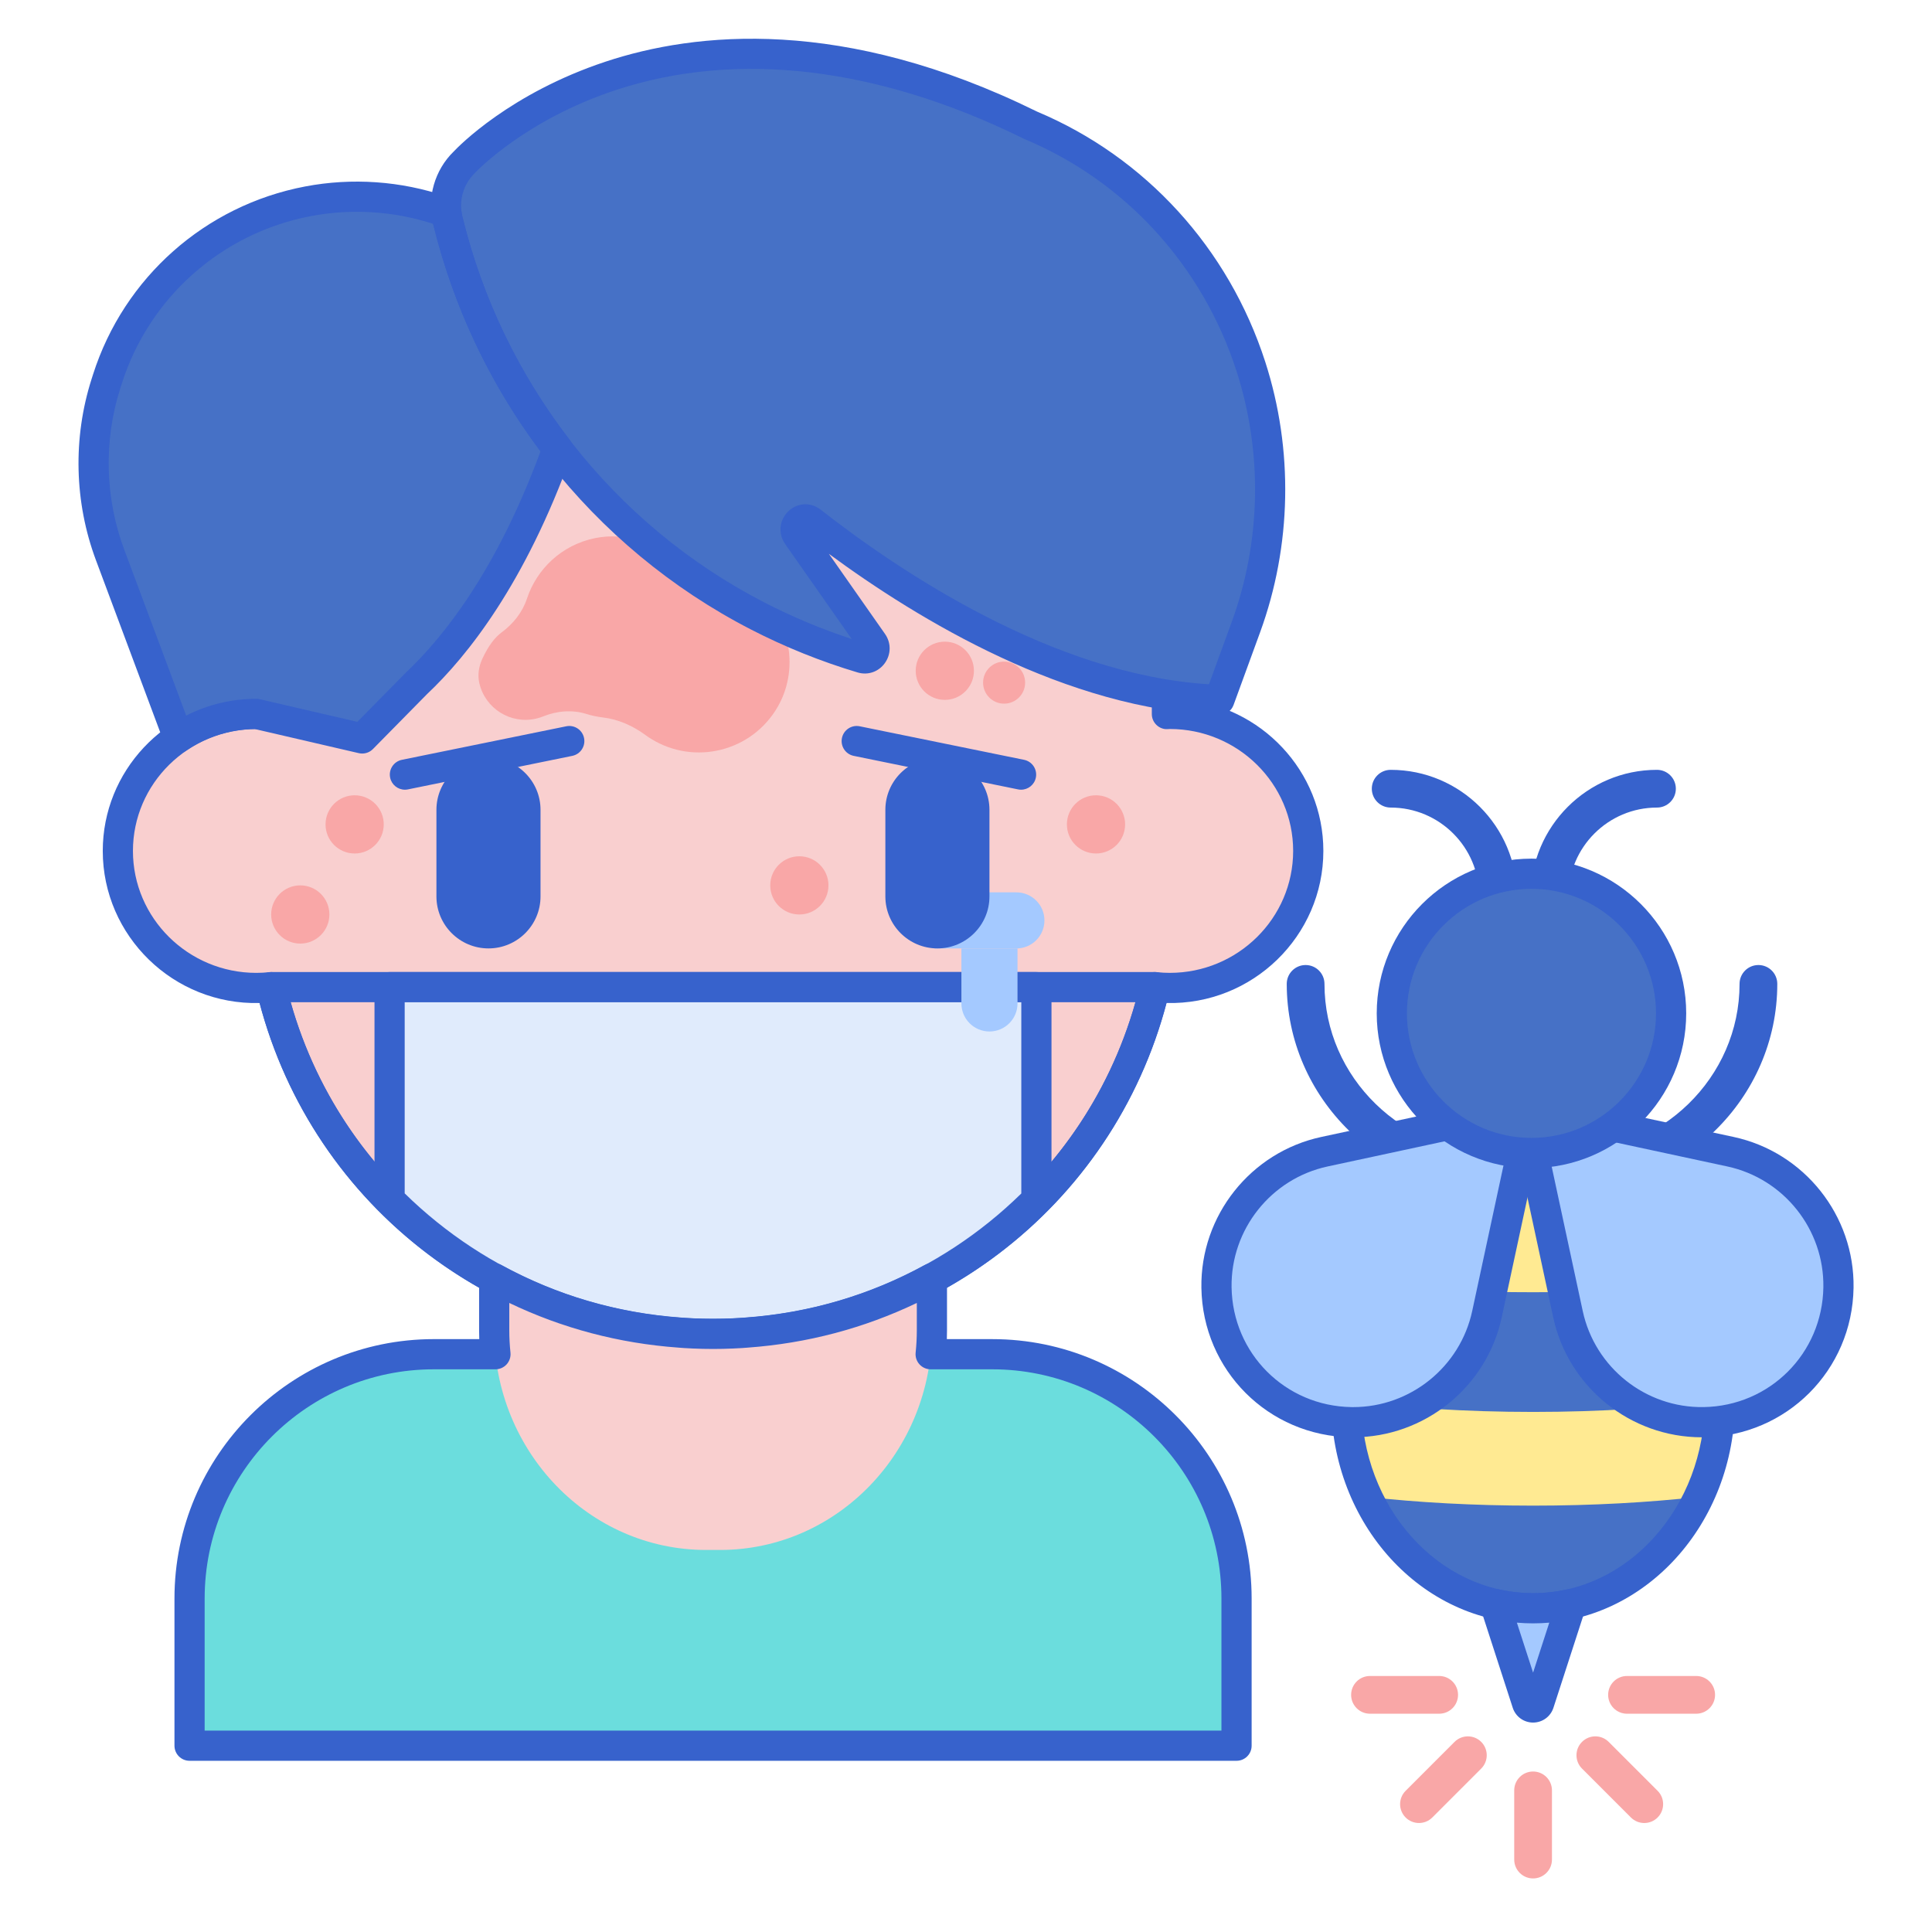 <svg id="Layer_1" enable-background="new 0 0 256 256" height="512" viewBox="0 0 256 256" width="512" xmlns="http://www.w3.org/2000/svg"><path d="m224.485 171.842h.002l-.03-.052c-.254-.475-.516-.944-.794-1.4l-8.98-15.828h-11.541-11.541l-8.98 15.828c-.278.456-.54.925-.794 1.4l-.03.052h.002c-2.163 4.069-3.409 8.807-3.409 13.869 0 15.129 11.082 27.394 24.752 27.394s24.752-12.265 24.752-27.394c0-5.063-1.246-9.801-3.409-13.869z" fill="#4671c6"/><path d="m203.142 199.505c7.841 0 15.275-.417 21.96-1.16 1.78-3.781 2.792-8.076 2.792-12.634 0-.043-.004-.085-.004-.128-7.38.954-15.79 1.505-24.748 1.505s-17.367-.55-24.748-1.505c0 .043-.004.085-.004.128 0 4.559 1.012 8.853 2.792 12.634 6.685.743 14.119 1.16 21.96 1.16z" fill="#ffea92"/><path d="m182.597 170.432c6.469.512 13.368.795 20.545.795s14.077-.282 20.545-.795c-.008-.014-.016-.029-.024-.042l-8.98-15.828h-11.541-11.541l-8.98 15.828c-.009.014-.016.028-.024.042z" fill="#ffea92"/><path d="m203.143 215.104c-14.751 0-26.752-13.186-26.752-29.394 0-5.167 1.242-10.253 3.594-14.714.021-.047.046-.094.072-.141.277-.518.56-1.02.857-1.508l8.947-15.772c.354-.626 1.02-1.013 1.739-1.013h23.083c.72 0 1.384.387 1.739 1.013l8.98 15.827c.266.434.547.935.818 1.444.001.001.029.055.029.056 2.383 4.482 3.643 9.603 3.643 14.808.002 16.208-11.998 29.394-26.749 29.394zm-19.548-42.38c-.01.019-.02.038-.029.056-2.077 3.907-3.175 8.378-3.175 12.93 0 14.002 10.206 25.394 22.752 25.394 12.545 0 22.751-11.392 22.751-25.394 0-4.553-1.098-9.024-3.174-12.93-.001-.001-.002-.003-.003-.005l-.027-.052c-.231-.433-.474-.869-.732-1.292l-8.438-14.869h-20.753l-8.405 14.814c-.291.476-.533.91-.767 1.348z" fill="#3762cc"/><path d="m198.604 157.871c-15.497 0-28.104-12.336-28.104-27.5 0-1.381 1.119-2.5 2.5-2.5s2.5 1.119 2.5 2.5c0 12.407 10.364 22.5 23.104 22.5 1.381 0 2.5 1.119 2.5 2.5s-1.119 2.5-2.5 2.5z" fill="#3762cc"/><path d="m207.396 157.871c-1.381 0-2.5-1.119-2.5-2.5s1.119-2.5 2.5-2.5c12.74 0 23.104-10.093 23.104-22.5 0-1.381 1.119-2.5 2.5-2.5s2.5 1.119 2.5 2.5c0 15.163-12.607 27.5-28.104 27.5z" fill="#3762cc"/><path d="m163.848 231.314h-138.73v-19.505c0-17.878 14.493-32.37 32.37-32.37h73.989c17.878 0 32.37 14.493 32.37 32.37v19.505z" fill="#6bdddd"/><path d="m155.002 94.595c-.128 0-.252.016-.38.019v-5.623c0-32.87-26.925-59.516-60.139-59.516-33.214 0-60.139 26.646-60.139 59.516v5.623c-.128-.003-.252-.019-.38-.019-10.133 0-18.348 8.129-18.348 18.157s8.215 18.157 18.348 18.157c.666 0 1.321-.039 1.969-.108 6.206 26.33 30.055 45.949 58.551 45.949 28.496 0 52.345-19.62 58.551-45.949.647.068 1.303.108 1.969.108 10.133 0 18.348-8.129 18.348-18.157-.002-10.027-8.217-18.157-18.35-18.157z" fill="#f9cfcf"/><path d="m94.483 178.751c-28.457 0-52.924-18.766-60.086-45.846-11.407.284-20.781-8.895-20.781-20.153 0-10.575 8.262-19.273 18.728-20.094v-3.668c0-33.92 27.876-61.516 62.14-61.516s62.139 27.596 62.139 61.516v3.667c10.465.82 18.728 9.52 18.728 20.094 0 11.258-9.361 20.425-20.78 20.153-7.164 27.081-31.631 45.847-60.088 45.847zm-58.548-49.949c.917 0 1.73.63 1.944 1.541 6.163 26.147 29.439 44.408 56.604 44.408s50.441-18.261 56.604-44.408c.23-.98 1.151-1.638 2.156-1.53.616.065 1.191.097 1.759.097 9.014 0 16.347-7.249 16.347-16.158 0-8.906-7.329-16.153-16.339-16.157-.165.011-.257.017-.351.019-.527.028-1.056-.196-1.438-.572-.384-.376-.6-.891-.6-1.428v-5.624c0-31.714-26.081-57.516-58.139-57.516-32.059 0-58.14 25.801-58.14 57.516v5.624c0 .537-.216 1.052-.6 1.428-.383.376-.879.601-1.438.572-.094-.001-.187-.007-.279-.014-.003 0-.006 0-.009 0-9.072 0-16.401 7.247-16.401 16.153 0 8.909 7.334 16.158 16.348 16.158.566 0 1.142-.032 1.759-.097.072-.008.142-.012.213-.012z" fill="#3762cc"/><path d="m105.918 150.565c-1.104 0-2-.896-2-2 0-1.447-.629-2.845-1.819-4.043-1.052-1.059-2.487-1.886-4.152-2.392-1.001-.304-2.137-.452-3.471-.452s-2.47.148-3.471.452c-1.665.506-3.101 1.333-4.152 2.392-1.19 1.198-1.819 2.597-1.819 4.043 0 1.104-.896 2-2 2s-2-.896-2-2c0-2.49 1.059-4.927 2.981-6.862 1.517-1.527 3.531-2.703 5.828-3.4 1.383-.42 2.898-.625 4.633-.625s3.25.204 4.633.625c2.297.698 4.313 1.874 5.828 3.4 1.923 1.935 2.981 4.372 2.981 6.862 0 1.104-.896 2-2 2z" fill="#3762cc"/><path d="m14.586 73.527c-2.721-7.287-2.915-15.277-.549-22.687l.203-.637c3.87-12.122 14.066-21.153 26.567-23.531 5.9-1.122 11.991-.694 17.676 1.244l.664.227c.038.344.096.69.181 1.034 2.73 11.158 7.741 21.442 14.55 30.279-5.909 16.464-13.139 25.85-18.651 31.046v.001l-7.234 7.343-14.028-3.252c-3.833 0-7.389 1.166-10.332 3.155z" fill="#4671c6"/><path d="m94.483 178.751c-29.029 0-53.906-19.529-60.497-47.49-.141-.595-.001-1.221.378-1.7.38-.479.957-.759 1.568-.759h117.102c.611 0 1.188.279 1.568.759.379.479.519 1.105.378 1.7-6.59 27.962-31.467 47.49-60.497 47.49zm-55.967-45.949c7.005 24.825 29.664 41.949 55.968 41.949s48.963-17.125 55.968-41.949z" fill="#3762cc"/><path d="m51.623 158.961c10.905 10.978 26.074 17.79 42.86 17.79 16.778 0 31.941-6.807 42.845-17.776v-28.174h-85.705z" fill="#e0ebfc"/><g fill="#f9a7a7"><circle cx="46.992" cy="109.236" r="3.857"/><circle cx="105.918" cy="117.317" r="3.857"/><circle cx="125.193" cy="88.881" r="3.857"/><circle cx="133.049" cy="90.452" r="2.786"/><circle cx="39.789" cy="121.173" r="3.857"/><path d="m99.451 77.757c-2.234-1.54-4.777-2.199-7.265-2.099-.883.035-1.726-.307-2.347-.936-2.798-2.832-6.942-4.254-11.03-3.408-4.384.907-7.681 4.072-8.984 8.006-.597 1.803-1.814 3.335-3.342 4.463-.877.647-1.744 1.726-2.578 3.526-.463.998-.64 2.137-.392 3.209.783 3.387 4.168 5.492 7.551 4.698.318-.075.624-.172.918-.291 1.814-.734 3.841-.907 5.709-.323.703.22 1.43.375 2.171.462 2.071.242 3.988 1.105 5.67 2.337.236.173.481.339.735.496 5.776 3.581 13.401 1.682 16.802-4.27 3.057-5.353 1.458-12.371-3.618-15.87z"/></g><path d="m165.753 48.572c-4.719-14.641-15.496-26.274-29.275-32.01l.001-.008c-48.44-23.845-74.933 4.923-74.933 4.923-1.994 1.919-2.919 4.837-2.218 7.7 5.561 22.731 20.544 41.869 41.047 52.431l.029.015c4.426 2.28 9.048 4.142 13.807 5.562 1.184.353 2.138-1.017 1.421-2.04l-9.96-14.213c-.868-1.239.657-2.751 1.841-1.824 11.013 8.624 32.412 22.911 54.057 23.628l3.525-9.653c4.051-11.093 4.283-23.263.658-34.511z" fill="#4671c6"/><circle cx="145.226" cy="109.236" fill="#f9a7a7" r="3.857"/><path d="m47.991 99.848c-.15 0-.302-.017-.452-.052l-13.798-3.199c-3.224.042-6.328 1.012-8.989 2.811-.508.343-1.145.436-1.729.248-.584-.187-1.05-.631-1.265-1.205l-9.046-24.223c-2.865-7.671-3.071-16.193-.581-23.995l.203-.637c4.098-12.834 14.864-22.371 28.099-24.888 6.228-1.184 12.693-.73 18.695 1.316l.664.227c.734.25 1.257.902 1.343 1.673.029.271.075.534.136.78 2.643 10.806 7.418 20.743 14.19 29.533.416.54.528 1.255.299 1.896-6.17 17.189-13.826 26.794-19.162 31.826l-7.182 7.292c-.38.386-.895.597-1.425.597zm-14.027-7.253c.152 0 .304.018.452.052l12.937 3 6.448-6.545c4.966-4.685 11.993-13.501 17.823-29.303-6.76-9.014-11.549-19.148-14.238-30.139-5.218-1.694-10.813-2.049-16.205-1.022-11.792 2.242-21.386 10.738-25.036 22.173l-.203.636c-2.219 6.952-2.035 14.545.519 21.38l8.212 21.991c2.862-1.46 6.03-2.223 9.291-2.223z" fill="#3762cc"/><path d="m161.569 94.738c-.021 0-.044 0-.066-.001-20.087-.666-39.868-12.652-51.674-21.355l7.439 10.616c.828 1.181.818 2.702-.026 3.873-.831 1.155-2.25 1.638-3.604 1.232-4.868-1.453-9.629-3.371-14.15-5.701-21.065-10.852-36.4-30.437-42.103-53.749-.844-3.45.203-7.114 2.733-9.577.66-.701 7.473-7.706 20.099-11.899 11.923-3.961 31.516-6.032 57.145 6.584.016.008.031.016.047.023 14.377 6.04 25.396 18.123 30.248 33.175 3.747 11.625 3.504 24.343-.683 35.812l-3.525 9.653c-.29.791-1.042 1.314-1.88 1.314zm-54.853-27.921c.706 0 1.417.238 2.029.718 10.44 8.175 30.808 21.864 51.45 23.135l3.021-8.271c3.884-10.636 4.108-22.432.634-33.213-4.51-13.993-14.767-25.21-28.141-30.777-.093-.039-.182-.083-.266-.134-19.183-9.407-37.767-11.61-53.755-6.372-12.115 3.97-18.609 10.863-18.674 10.932-.025.028-.055.058-.082.083-1.536 1.479-2.174 3.695-1.663 5.784 5.428 22.187 20.015 40.822 40.021 51.129 3.728 1.92 7.603 3.54 11.563 4.835l-8.819-12.586c-.96-1.369-.776-3.197.436-4.345.641-.61 1.441-.918 2.246-.918z" fill="#3762cc"/><path d="m94.483 178.751c-16.779 0-32.505-6.528-44.279-18.38-.372-.375-.581-.881-.581-1.41v-28.159c0-1.104.896-2 2-2h85.705c1.104 0 2 .896 2 2v28.174c0 .528-.209 1.035-.582 1.41-11.773 11.843-27.493 18.365-44.263 18.365zm-40.86-20.622c10.952 10.727 25.429 16.623 40.86 16.623 15.422 0 29.895-5.892 40.845-16.608v-25.341h-81.705z" fill="#3762cc"/><path d="m134.676 125.675h-10.853v-7.434h10.853c2.053 0 3.717 1.664 3.717 3.717 0 2.053-1.664 3.717-3.717 3.717z" fill="#a4c9ff"/><path d="m64.726 125.67c-3.803 0-6.897-3.089-6.897-6.887v-11.479c0-3.798 3.094-6.887 6.897-6.887 3.802 0 6.896 3.09 6.896 6.887v11.479c.001 3.798-3.093 6.887-6.896 6.887z" fill="#3762cc"/><path d="m124.212 125.67c-3.803 0-6.897-3.089-6.897-6.887v-11.479c0-3.798 3.094-6.887 6.897-6.887 3.802 0 6.896 3.09 6.896 6.887v11.479c0 3.798-3.094 6.887-6.896 6.887z" fill="#3762cc"/><path d="m127.391 132.96v-7.285h7.434v7.285c0 2.053-1.664 3.717-3.717 3.717-2.053 0-3.717-1.664-3.717-3.717z" fill="#a4c9ff"/><path d="m135.298 104.639c-.133 0-.267-.013-.401-.041l-21.775-4.442c-1.083-.221-1.781-1.277-1.561-2.359s1.278-1.783 2.359-1.56l21.775 4.442c1.083.221 1.781 1.277 1.561 2.359-.193.948-1.027 1.601-1.958 1.601z" fill="#3762cc"/><path d="m53.653 104.639c-.931 0-1.765-.653-1.958-1.601-.221-1.083.478-2.139 1.561-2.359l21.775-4.442c1.087-.223 2.139.478 2.359 1.56.221 1.083-.478 2.139-1.561 2.359l-21.775 4.442c-.134.028-.269.041-.401.041z" fill="#3762cc"/><path d="m98.928 176.572c-.243.019-.485.04-.729.055-.377.023-.755.043-1.134.059-.857.039-1.716.065-2.582.065s-1.726-.027-2.583-.065c-.379-.016-.757-.036-1.135-.059-.243-.016-.484-.036-.726-.055-8.857-.642-17.182-3.166-24.557-7.197v6.91c0 16.066 12.566 29.091 28.067 29.091h1.866c15.501 0 28.067-13.025 28.067-29.091v-6.911c-7.373 4.032-15.698 6.556-24.554 7.198z" fill="#f9cfcf"/><path d="m163.848 233.314h-138.73c-1.104 0-2-.896-2-2v-19.504c0-18.952 15.418-34.37 34.37-34.37h6.017c-.015-.387-.021-.772-.021-1.154v-6.91c0-.706.372-1.36.979-1.72.607-.361 1.36-.374 1.979-.035 7.329 4.006 15.316 6.347 23.742 6.957l.709.054c.358.022.724.042 1.092.057 1.662.074 3.334.074 4.99 0 .371-.016.737-.035 1.103-.057l.692-.053c8.437-.611 16.424-2.952 23.754-6.958.619-.338 1.372-.326 1.979.035s.979 1.014.979 1.72v6.911c0 .38-.007.766-.021 1.154h6.016c18.952 0 34.37 15.418 34.37 34.37v19.505c.001 1.103-.895 1.998-1.999 1.998zm-136.73-4h134.729v-17.504c0-16.746-13.624-30.37-30.37-30.37h-8.161c-.566 0-1.106-.24-1.485-.661s-.563-.982-.504-1.545c.104-1.001.156-1.993.156-2.948v-3.639c-7.01 3.36-14.532 5.349-22.411 5.92l-.745.057c-.396.024-.785.044-1.177.061-1.763.081-3.569.081-5.34 0-.387-.017-.777-.037-1.166-.061l-.762-.058c-7.869-.57-15.391-2.558-22.399-5.918v3.638c0 .964.053 1.955.156 2.946.059.563-.124 1.125-.503 1.547-.38.421-.92.661-1.486.661h-8.162c-16.746 0-30.37 13.624-30.37 30.37z" fill="#3762cc"/><path d="m202.927 146.708-27.426 5.897c-8.454 1.818-14.446 9.355-14.311 18.001.152 9.789 8.051 17.687 17.84 17.84 8.646.134 16.183-5.858 18-14.311z" fill="#a4c9ff"/><path d="m201.867 146.708 27.426 5.897c8.454 1.818 14.446 9.355 14.312 18.001-.152 9.789-8.051 17.687-17.84 17.84-8.646.134-16.183-5.858-18-14.311z" fill="#a4c9ff"/><path d="m203.142 248.902c-1.381 0-2.5-1.119-2.5-2.5v-9.167c0-1.381 1.119-2.5 2.5-2.5s2.5 1.119 2.5 2.5v9.167c0 1.38-1.119 2.5-2.5 2.5z" fill="#f9a7a7"/><path d="m217.874 241.559c-.64 0-1.279-.244-1.768-.732l-6.482-6.482c-.977-.976-.977-2.559 0-3.536s2.559-.976 3.535 0l6.482 6.482c.977.976.977 2.559 0 3.536-.488.488-1.128.732-1.767.732z" fill="#f9a7a7"/><path d="m188.021 241.559c-.64 0-1.279-.244-1.768-.732-.977-.976-.977-2.559 0-3.536l6.481-6.482c.977-.976 2.559-.976 3.535 0s.977 2.559 0 3.536l-6.481 6.482c-.488.488-1.127.732-1.767.732z" fill="#f9a7a7"/><path d="m224.754 227.077h-9.167c-1.381 0-2.5-1.119-2.5-2.5s1.119-2.5 2.5-2.5h9.167c1.381 0 2.5 1.119 2.5 2.5s-1.12 2.5-2.5 2.5z" fill="#f9a7a7"/><path d="m190.698 227.077h-9.167c-1.381 0-2.5-1.119-2.5-2.5s1.119-2.5 2.5-2.5h9.167c1.381 0 2.5 1.119 2.5 2.5s-1.119 2.5-2.5 2.5z" fill="#f9a7a7"/><path d="m179.311 190.448c-.104 0-.209 0-.313-.002-10.938-.17-19.639-8.872-19.808-19.809-.148-9.569 6.534-17.975 15.891-19.986l27.426-5.897c.664-.144 1.355.061 1.835.541s.684 1.171.541 1.834l-5.897 27.426c-1.992 9.254-10.237 15.893-19.675 15.893zm21.009-41.134-24.398 5.247c-7.497 1.612-12.853 8.347-12.732 16.014.136 8.764 7.106 15.735 15.87 15.871.083.001.167.002.251.002 7.563.001 14.169-5.319 15.764-12.734z" fill="#3762cc"/><path d="m225.482 190.448c-9.439 0-17.684-6.638-19.673-15.893l-5.897-27.426c-.143-.664.061-1.354.541-1.834.479-.48 1.165-.685 1.835-.541l27.426 5.897c9.356 2.012 16.039 10.417 15.891 19.987-.171 10.937-8.871 19.638-19.809 19.809-.105 0-.209.001-.314.001zm-21.008-41.134 5.246 24.4c1.612 7.497 8.328 12.854 16.014 12.732 8.764-.136 15.735-7.107 15.871-15.871.12-7.667-5.235-14.402-12.732-16.014z" fill="#3762cc"/><path d="m205.326 121.24c-1.381 0-2.5-1.119-2.5-2.5 0-9.227 7.506-16.733 16.732-16.733 1.381 0 2.5 1.119 2.5 2.5s-1.119 2.5-2.5 2.5c-6.47 0-11.732 5.263-11.732 11.733 0 1.381-1.119 2.5-2.5 2.5z" fill="#3762cc"/><path d="m198.504 121.24c-1.381 0-2.5-1.119-2.5-2.5 0-6.47-5.263-11.733-11.732-11.733-1.381 0-2.5-1.119-2.5-2.5s1.119-2.5 2.5-2.5c9.227 0 16.732 7.506 16.732 16.733 0 1.381-1.119 2.5-2.5 2.5z" fill="#3762cc"/><circle cx="202.927" cy="134.276" fill="#4671c6" r="18.503"/><path d="m202.927 154.779c-11.306 0-20.503-9.198-20.503-20.503s9.197-20.502 20.503-20.502 20.503 9.197 20.503 20.502-9.198 20.503-20.503 20.503zm0-37.006c-9.1 0-16.503 7.403-16.503 16.502s7.403 16.503 16.503 16.503 16.503-7.403 16.503-16.503-7.404-16.502-16.503-16.502z" fill="#3762cc"/><path d="m203.142 213.104c-1.731 0-3.421-.198-5.052-.573l4.258 13.14c.249.77 1.338.77 1.587 0l4.258-13.14c-1.63.375-3.319.573-5.051.573z" fill="#a4c9ff"/><path d="m203.142 228.249c-1.232 0-2.316-.788-2.696-1.961l-4.258-13.139c-.223-.685-.059-1.437.428-1.967.485-.531 1.22-.76 1.922-.599 3.02.692 6.192.692 9.21 0 .704-.162 1.437.067 1.922.598.486.531.65 1.283.428 1.968l-4.259 13.14c-.38 1.171-1.464 1.96-2.697 1.96zm-2.147-13.239 2.146 6.623 2.147-6.623c-1.427.126-2.863.125-4.293 0z" fill="#3762cc"/></svg>